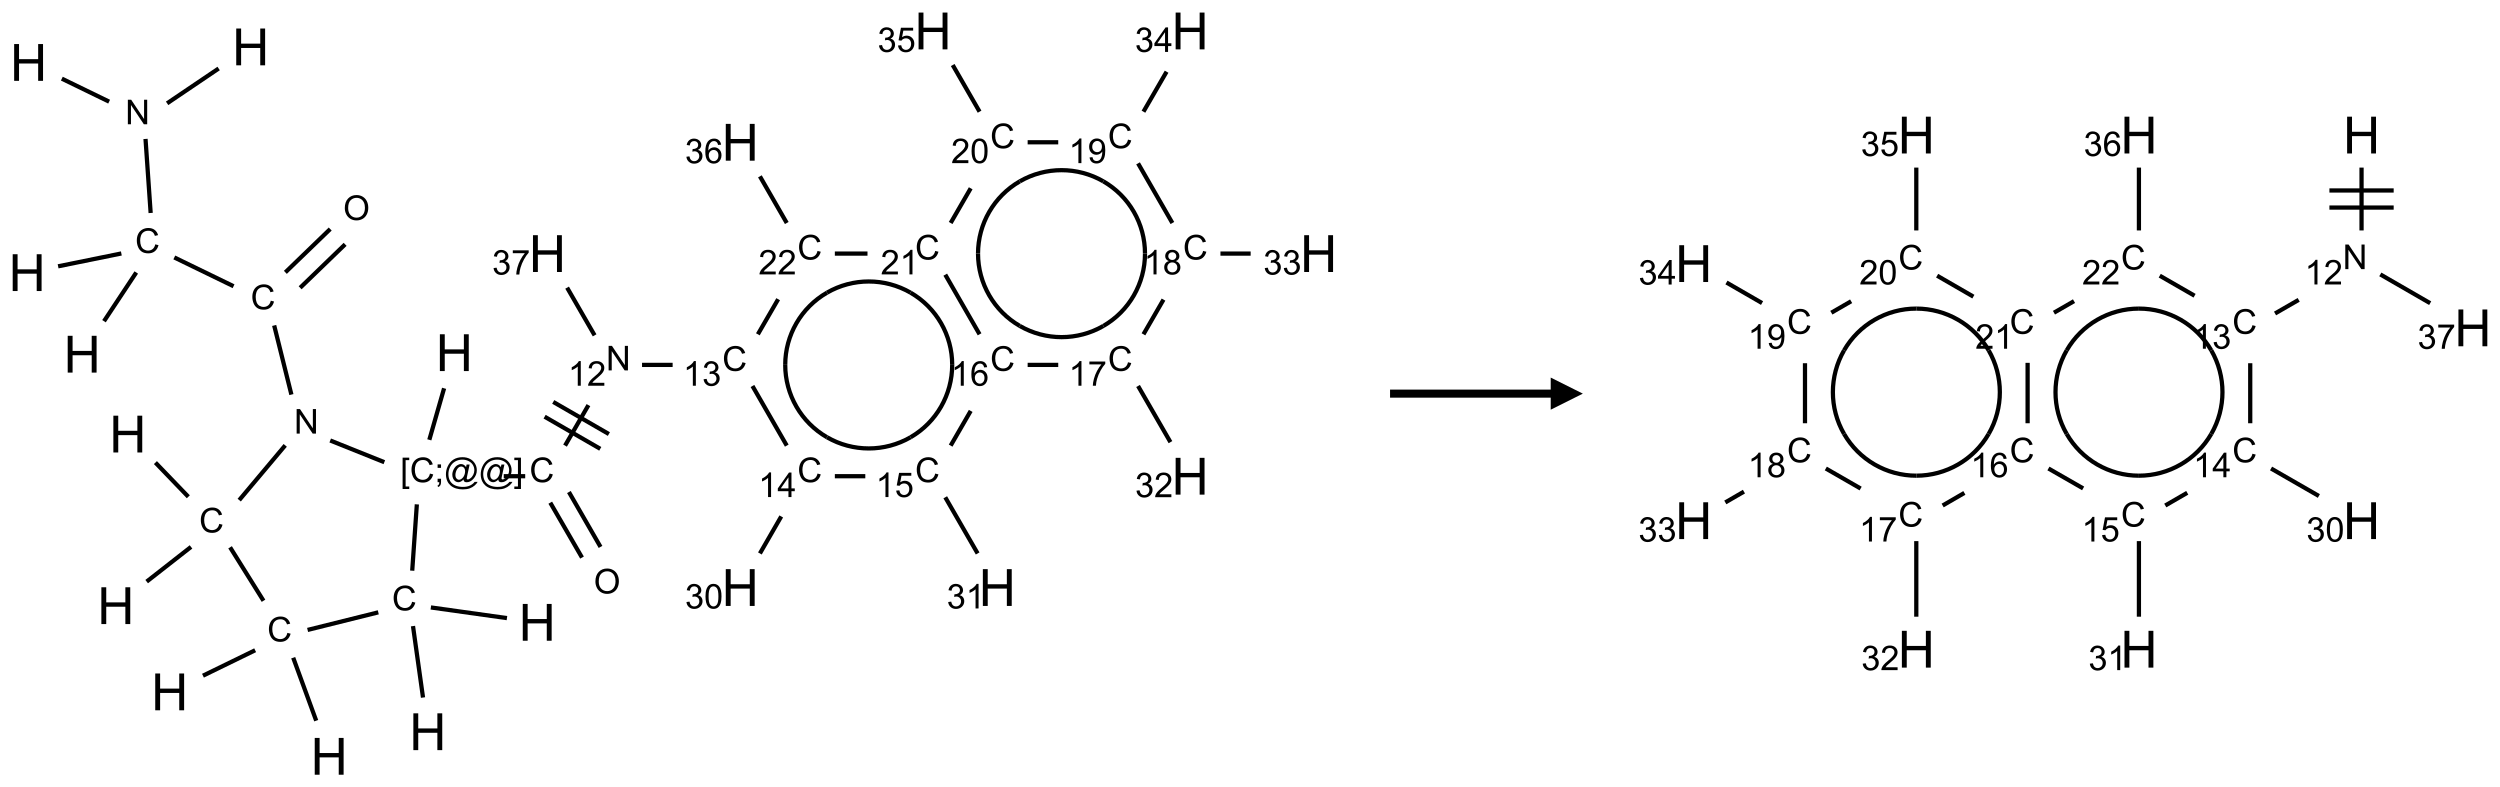<?xml version="1.0" encoding="UTF-8"?>
<svg xmlns="http://www.w3.org/2000/svg" xmlns:xlink="http://www.w3.org/1999/xlink" width="778" height="245" viewBox="0 0 778 245">
<defs>
<g>
<g id="glyph-0-0">
<path d="M 2 0 L 2 -10 L 10 -10 L 10 0 Z M 2.25 -0.25 L 9.75 -0.25 L 9.75 -9.75 L 2.25 -9.75 Z M 2.25 -0.25 "/>
</g>
<g id="glyph-0-1">
<path d="M 1.281 0 L 1.281 -11.453 L 2.797 -11.453 L 2.797 -6.75 L 8.75 -6.75 L 8.75 -11.453 L 10.266 -11.453 L 10.266 0 L 8.75 0 L 8.75 -5.398 L 2.797 -5.398 L 2.797 0 Z M 1.281 0 "/>
</g>
<g id="glyph-1-0">
<path d="M 1.332 0 L 1.332 -6.668 L 6.668 -6.668 L 6.668 0 Z M 1.5 -0.168 L 6.5 -0.168 L 6.5 -6.5 L 1.5 -6.5 Z M 1.5 -0.168 "/>
</g>
<g id="glyph-1-1">
<path d="M 0.812 0 L 0.812 -7.637 L 1.848 -7.637 L 5.859 -1.641 L 5.859 -7.637 L 6.828 -7.637 L 6.828 0 L 5.793 0 L 1.781 -6 L 1.781 0 Z M 0.812 0 "/>
</g>
<g id="glyph-1-2">
<path d="M 6.27 -2.676 L 7.281 -2.422 C 7.07 -1.594 6.688 -0.961 6.137 -0.523 C 5.586 -0.086 4.914 0.129 4.121 0.129 C 3.297 0.129 2.629 -0.039 2.113 -0.371 C 1.598 -0.707 1.203 -1.191 0.934 -1.828 C 0.664 -2.465 0.531 -3.145 0.531 -3.875 C 0.531 -4.672 0.684 -5.363 0.988 -5.957 C 1.293 -6.547 1.723 -6.996 2.285 -7.305 C 2.844 -7.613 3.461 -7.766 4.137 -7.766 C 4.898 -7.766 5.543 -7.57 6.062 -7.184 C 6.582 -6.793 6.945 -6.246 7.152 -5.543 L 6.156 -5.309 C 5.98 -5.863 5.723 -6.266 5.387 -6.52 C 5.051 -6.773 4.625 -6.902 4.113 -6.902 C 3.527 -6.902 3.039 -6.762 2.645 -6.48 C 2.25 -6.199 1.973 -5.82 1.812 -5.348 C 1.652 -4.871 1.574 -4.383 1.574 -3.879 C 1.574 -3.23 1.668 -2.664 1.855 -2.18 C 2.047 -1.695 2.34 -1.332 2.738 -1.094 C 3.137 -0.855 3.57 -0.734 4.035 -0.734 C 4.602 -0.734 5.082 -0.898 5.473 -1.223 C 5.867 -1.551 6.133 -2.035 6.27 -2.676 Z M 6.27 -2.676 "/>
</g>
<g id="glyph-1-3">
<path d="M 0.516 -3.719 C 0.516 -4.984 0.855 -5.977 1.535 -6.695 C 2.215 -7.414 3.094 -7.77 4.172 -7.77 C 4.875 -7.77 5.512 -7.602 6.078 -7.266 C 6.645 -6.93 7.074 -6.461 7.371 -5.855 C 7.668 -5.254 7.816 -4.57 7.816 -3.809 C 7.816 -3.035 7.66 -2.34 7.348 -1.73 C 7.035 -1.117 6.594 -0.656 6.02 -0.34 C 5.449 -0.027 4.828 0.129 4.168 0.129 C 3.449 0.129 2.805 -0.043 2.238 -0.391 C 1.672 -0.738 1.246 -1.211 0.953 -1.812 C 0.66 -2.414 0.516 -3.047 0.516 -3.719 Z M 1.559 -3.703 C 1.559 -2.781 1.805 -2.059 2.301 -1.527 C 2.793 -1 3.414 -0.734 4.16 -0.734 C 4.922 -0.734 5.547 -1 6.039 -1.535 C 6.531 -2.07 6.777 -2.828 6.777 -3.812 C 6.777 -4.434 6.672 -4.977 6.461 -5.441 C 6.25 -5.902 5.945 -6.262 5.539 -6.52 C 5.133 -6.773 4.68 -6.902 4.176 -6.902 C 3.461 -6.902 2.848 -6.656 2.332 -6.164 C 1.816 -5.672 1.559 -4.852 1.559 -3.703 Z M 1.559 -3.703 "/>
</g>
<g id="glyph-1-4">
<path d="M 0.723 2.121 L 0.723 -7.637 L 2.793 -7.637 L 2.793 -6.859 L 1.66 -6.859 L 1.66 1.344 L 2.793 1.344 L 2.793 2.121 Z M 0.723 2.121 "/>
</g>
<g id="glyph-1-5">
<path d="M 0.949 -4.465 L 0.949 -5.531 L 2.016 -5.531 L 2.016 -4.465 Z M 0.949 0 L 0.949 -1.066 L 2.016 -1.066 L 2.016 0 C 2.016 0.391 1.945 0.711 1.809 0.949 C 1.668 1.191 1.449 1.379 1.145 1.512 L 0.887 1.109 C 1.082 1.023 1.23 0.895 1.324 0.727 C 1.418 0.559 1.469 0.316 1.48 0 Z M 0.949 0 "/>
</g>
<g id="glyph-1-6">
<path d="M 6.047 -0.848 C 5.82 -0.59 5.57 -0.379 5.289 -0.223 C 5.008 -0.062 4.73 0.016 4.449 0.016 C 4.141 0.016 3.84 -0.074 3.547 -0.254 C 3.254 -0.434 3.02 -0.715 2.836 -1.09 C 2.652 -1.465 2.562 -1.875 2.562 -2.324 C 2.562 -2.875 2.703 -3.43 2.988 -3.98 C 3.27 -4.535 3.621 -4.953 4.043 -5.23 C 4.461 -5.508 4.871 -5.645 5.266 -5.645 C 5.566 -5.645 5.855 -5.566 6.129 -5.41 C 6.402 -5.25 6.641 -5.012 6.84 -4.688 L 7.016 -5.496 L 7.949 -5.496 L 7.199 -2 C 7.094 -1.516 7.043 -1.246 7.043 -1.191 C 7.043 -1.098 7.078 -1.02 7.148 -0.949 C 7.219 -0.883 7.305 -0.848 7.406 -0.848 C 7.59 -0.848 7.832 -0.953 8.129 -1.168 C 8.527 -1.445 8.84 -1.816 9.07 -2.285 C 9.301 -2.75 9.418 -3.234 9.418 -3.73 C 9.418 -4.309 9.27 -4.852 8.973 -5.355 C 8.676 -5.859 8.23 -6.262 7.645 -6.562 C 7.055 -6.863 6.406 -7.016 5.691 -7.016 C 4.879 -7.016 4.137 -6.824 3.465 -6.445 C 2.793 -6.066 2.273 -5.52 1.902 -4.809 C 1.535 -4.098 1.348 -3.34 1.348 -2.527 C 1.348 -1.676 1.535 -0.941 1.902 -0.328 C 2.273 0.285 2.809 0.742 3.508 1.035 C 4.207 1.328 4.984 1.473 5.832 1.473 C 6.742 1.473 7.504 1.32 8.121 1.016 C 8.734 0.711 9.195 0.34 9.5 -0.098 L 10.441 -0.098 C 10.266 0.266 9.961 0.637 9.531 1.016 C 9.102 1.395 8.59 1.695 7.996 1.914 C 7.402 2.133 6.688 2.246 5.848 2.246 C 5.078 2.246 4.367 2.145 3.715 1.949 C 3.066 1.75 2.512 1.453 2.051 1.055 C 1.594 0.656 1.25 0.199 1.016 -0.316 C 0.723 -0.973 0.578 -1.684 0.578 -2.441 C 0.578 -3.289 0.75 -4.098 1.098 -4.863 C 1.523 -5.805 2.125 -6.527 2.902 -7.027 C 3.684 -7.527 4.629 -7.777 5.738 -7.777 C 6.602 -7.777 7.375 -7.602 8.059 -7.246 C 8.746 -6.895 9.285 -6.371 9.684 -5.672 C 10.02 -5.07 10.188 -4.418 10.188 -3.715 C 10.188 -2.707 9.832 -1.812 9.125 -1.031 C 8.492 -0.328 7.801 0.02 7.051 0.02 C 6.812 0.02 6.617 -0.016 6.473 -0.09 C 6.324 -0.16 6.215 -0.266 6.145 -0.402 C 6.102 -0.488 6.066 -0.637 6.047 -0.848 Z M 3.527 -2.262 C 3.527 -1.785 3.641 -1.414 3.863 -1.152 C 4.09 -0.887 4.348 -0.754 4.641 -0.754 C 4.836 -0.754 5.039 -0.812 5.254 -0.93 C 5.469 -1.047 5.676 -1.219 5.871 -1.449 C 6.066 -1.676 6.23 -1.969 6.355 -2.32 C 6.48 -2.672 6.543 -3.027 6.543 -3.379 C 6.543 -3.852 6.426 -4.219 6.191 -4.48 C 5.957 -4.738 5.672 -4.871 5.332 -4.871 C 5.109 -4.871 4.902 -4.812 4.707 -4.699 C 4.512 -4.586 4.32 -4.406 4.137 -4.156 C 3.953 -3.906 3.805 -3.602 3.691 -3.246 C 3.582 -2.887 3.527 -2.559 3.527 -2.262 Z M 3.527 -2.262 "/>
</g>
<g id="glyph-1-7">
<path d="M 2.27 2.121 L 0.203 2.121 L 0.203 1.344 L 1.332 1.344 L 1.332 -6.859 L 0.203 -6.859 L 0.203 -7.637 L 2.27 -7.637 Z M 2.27 2.121 "/>
</g>
<g id="glyph-1-8">
<path d="M 3.973 0 L 3.035 0 L 3.035 -5.973 C 2.809 -5.758 2.516 -5.543 2.148 -5.328 C 1.781 -5.113 1.453 -4.953 1.16 -4.844 L 1.16 -5.75 C 1.684 -5.996 2.145 -6.297 2.535 -6.645 C 2.93 -6.996 3.207 -7.336 3.371 -7.668 L 3.973 -7.668 Z M 3.973 0 "/>
</g>
<g id="glyph-1-9">
<path d="M 5.371 -0.902 L 5.371 0 L 0.324 0 C 0.316 -0.227 0.352 -0.441 0.434 -0.652 C 0.562 -0.996 0.766 -1.332 1.051 -1.668 C 1.332 -2 1.742 -2.387 2.277 -2.824 C 3.105 -3.504 3.668 -4.043 3.957 -4.441 C 4.25 -4.84 4.395 -5.215 4.395 -5.566 C 4.395 -5.938 4.262 -6.254 3.996 -6.508 C 3.73 -6.762 3.387 -6.891 2.957 -6.891 C 2.508 -6.891 2.145 -6.754 1.875 -6.484 C 1.605 -6.215 1.469 -5.84 1.465 -5.359 L 0.5 -5.457 C 0.566 -6.176 0.812 -6.727 1.246 -7.102 C 1.676 -7.477 2.254 -7.668 2.98 -7.668 C 3.711 -7.668 4.293 -7.465 4.719 -7.059 C 5.145 -6.652 5.359 -6.148 5.359 -5.547 C 5.359 -5.242 5.297 -4.941 5.172 -4.645 C 5.047 -4.352 4.84 -4.039 4.551 -3.715 C 4.262 -3.387 3.777 -2.938 3.105 -2.371 C 2.543 -1.898 2.18 -1.578 2.02 -1.41 C 1.859 -1.242 1.73 -1.07 1.625 -0.902 Z M 5.371 -0.902 "/>
</g>
<g id="glyph-1-10">
<path d="M 0.449 -2.016 L 1.387 -2.141 C 1.492 -1.609 1.676 -1.227 1.934 -0.992 C 2.191 -0.758 2.508 -0.641 2.879 -0.641 C 3.32 -0.641 3.695 -0.793 3.996 -1.098 C 4.301 -1.402 4.453 -1.781 4.453 -2.234 C 4.453 -2.664 4.312 -3.02 4.031 -3.301 C 3.75 -3.578 3.391 -3.719 2.957 -3.719 C 2.781 -3.719 2.562 -3.684 2.297 -3.613 L 2.402 -4.438 C 2.465 -4.43 2.516 -4.426 2.551 -4.426 C 2.949 -4.426 3.312 -4.531 3.629 -4.738 C 3.949 -4.949 4.109 -5.27 4.109 -5.703 C 4.109 -6.047 3.992 -6.332 3.762 -6.559 C 3.527 -6.785 3.227 -6.895 2.859 -6.895 C 2.496 -6.895 2.191 -6.781 1.949 -6.551 C 1.707 -6.324 1.547 -5.98 1.48 -5.52 L 0.543 -5.688 C 0.656 -6.316 0.918 -6.805 1.324 -7.148 C 1.73 -7.492 2.234 -7.668 2.84 -7.668 C 3.254 -7.668 3.641 -7.578 3.988 -7.398 C 4.34 -7.219 4.609 -6.977 4.793 -6.668 C 4.98 -6.359 5.074 -6.031 5.074 -5.684 C 5.074 -5.352 4.984 -5.051 4.809 -4.781 C 4.629 -4.512 4.367 -4.297 4.02 -4.137 C 4.473 -4.031 4.824 -3.816 5.074 -3.488 C 5.324 -3.16 5.449 -2.75 5.449 -2.254 C 5.449 -1.59 5.203 -1.023 4.719 -0.559 C 4.234 -0.098 3.617 0.137 2.875 0.137 C 2.203 0.137 1.648 -0.062 1.207 -0.465 C 0.762 -0.863 0.512 -1.379 0.449 -2.016 Z M 0.449 -2.016 "/>
</g>
<g id="glyph-1-11">
<path d="M 3.449 0 L 3.449 -1.828 L 0.137 -1.828 L 0.137 -2.688 L 3.621 -7.637 L 4.387 -7.637 L 4.387 -2.688 L 5.418 -2.688 L 5.418 -1.828 L 4.387 -1.828 L 4.387 0 Z M 3.449 -2.688 L 3.449 -6.129 L 1.059 -2.688 Z M 3.449 -2.688 "/>
</g>
<g id="glyph-1-12">
<path d="M 0.441 -3.766 C 0.441 -4.668 0.535 -5.395 0.723 -5.945 C 0.906 -6.496 1.184 -6.922 1.551 -7.219 C 1.918 -7.516 2.375 -7.668 2.934 -7.668 C 3.344 -7.668 3.703 -7.586 4.012 -7.418 C 4.32 -7.254 4.574 -7.016 4.777 -6.707 C 4.977 -6.395 5.137 -6.016 5.25 -5.57 C 5.363 -5.125 5.422 -4.523 5.422 -3.766 C 5.422 -2.871 5.328 -2.148 5.145 -1.598 C 4.961 -1.047 4.688 -0.621 4.32 -0.32 C 3.953 -0.02 3.492 0.129 2.934 0.129 C 2.195 0.129 1.617 -0.133 1.199 -0.66 C 0.695 -1.297 0.441 -2.332 0.441 -3.766 Z M 1.406 -3.766 C 1.406 -2.512 1.555 -1.68 1.848 -1.262 C 2.141 -0.848 2.5 -0.641 2.934 -0.641 C 3.363 -0.641 3.727 -0.848 4.02 -1.266 C 4.312 -1.684 4.457 -2.516 4.457 -3.766 C 4.457 -5.023 4.312 -5.859 4.02 -6.27 C 3.727 -6.684 3.359 -6.891 2.922 -6.891 C 2.492 -6.891 2.148 -6.707 1.891 -6.344 C 1.566 -5.879 1.406 -5.02 1.406 -3.766 Z M 1.406 -3.766 "/>
</g>
<g id="glyph-1-13">
<path d="M 0.441 -2 L 1.426 -2.082 C 1.5 -1.605 1.668 -1.242 1.934 -1.004 C 2.199 -0.762 2.52 -0.641 2.895 -0.641 C 3.348 -0.641 3.73 -0.812 4.043 -1.152 C 4.355 -1.492 4.512 -1.941 4.512 -2.504 C 4.512 -3.039 4.359 -3.461 4.059 -3.77 C 3.758 -4.078 3.367 -4.234 2.879 -4.234 C 2.578 -4.234 2.305 -4.164 2.062 -4.027 C 1.82 -3.891 1.629 -3.715 1.488 -3.496 L 0.609 -3.609 L 1.348 -7.531 L 5.145 -7.531 L 5.145 -6.637 L 2.098 -6.637 L 1.688 -4.582 C 2.145 -4.902 2.625 -5.062 3.129 -5.062 C 3.797 -5.062 4.359 -4.832 4.816 -4.371 C 5.277 -3.91 5.504 -3.312 5.504 -2.59 C 5.504 -1.898 5.305 -1.301 4.902 -0.797 C 4.41 -0.18 3.742 0.129 2.895 0.129 C 2.199 0.129 1.633 -0.062 1.195 -0.453 C 0.758 -0.844 0.504 -1.359 0.441 -2 Z M 0.441 -2 "/>
</g>
<g id="glyph-1-14">
<path d="M 5.309 -5.766 L 4.375 -5.691 C 4.293 -6.059 4.172 -6.328 4.02 -6.496 C 3.766 -6.762 3.453 -6.895 3.082 -6.895 C 2.785 -6.895 2.523 -6.812 2.297 -6.645 C 2 -6.43 1.77 -6.117 1.598 -5.703 C 1.43 -5.289 1.34 -4.703 1.332 -3.938 C 1.559 -4.281 1.836 -4.535 2.16 -4.703 C 2.488 -4.871 2.828 -4.953 3.188 -4.953 C 3.812 -4.953 4.344 -4.723 4.785 -4.262 C 5.223 -3.801 5.441 -3.207 5.441 -2.48 C 5.441 -2 5.34 -1.555 5.133 -1.145 C 4.926 -0.73 4.641 -0.418 4.281 -0.199 C 3.922 0.02 3.512 0.129 3.051 0.129 C 2.27 0.129 1.633 -0.156 1.141 -0.73 C 0.648 -1.305 0.402 -2.254 0.402 -3.574 C 0.402 -5.051 0.672 -6.121 1.219 -6.793 C 1.695 -7.375 2.336 -7.668 3.141 -7.668 C 3.742 -7.668 4.234 -7.5 4.617 -7.16 C 5 -6.824 5.23 -6.359 5.309 -5.766 Z M 1.48 -2.473 C 1.48 -2.152 1.547 -1.844 1.684 -1.547 C 1.82 -1.25 2.016 -1.027 2.262 -0.871 C 2.508 -0.719 2.766 -0.641 3.035 -0.641 C 3.434 -0.641 3.773 -0.801 4.059 -1.121 C 4.344 -1.441 4.484 -1.875 4.484 -2.422 C 4.484 -2.949 4.344 -3.367 4.062 -3.668 C 3.781 -3.973 3.426 -4.125 3 -4.125 C 2.578 -4.125 2.219 -3.973 1.922 -3.668 C 1.625 -3.363 1.48 -2.969 1.48 -2.473 Z M 1.48 -2.473 "/>
</g>
<g id="glyph-1-15">
<path d="M 0.504 -6.637 L 0.504 -7.535 L 5.449 -7.535 L 5.449 -6.809 C 4.961 -6.289 4.48 -5.602 4.004 -4.746 C 3.527 -3.887 3.156 -3.004 2.895 -2.098 C 2.707 -1.461 2.59 -0.762 2.535 0 L 1.574 0 C 1.582 -0.602 1.703 -1.328 1.926 -2.176 C 2.152 -3.027 2.477 -3.848 2.898 -4.637 C 3.32 -5.426 3.77 -6.094 4.246 -6.637 Z M 0.504 -6.637 "/>
</g>
<g id="glyph-1-16">
<path d="M 1.887 -4.141 C 1.496 -4.281 1.207 -4.484 1.02 -4.75 C 0.832 -5.016 0.738 -5.328 0.738 -5.699 C 0.738 -6.254 0.938 -6.719 1.34 -7.098 C 1.738 -7.477 2.27 -7.668 2.934 -7.668 C 3.598 -7.668 4.137 -7.473 4.543 -7.086 C 4.949 -6.699 5.152 -6.227 5.152 -5.672 C 5.152 -5.316 5.059 -5.008 4.871 -4.746 C 4.688 -4.484 4.406 -4.281 4.027 -4.141 C 4.496 -3.988 4.852 -3.742 5.098 -3.402 C 5.34 -3.062 5.465 -2.656 5.465 -2.184 C 5.465 -1.531 5.234 -0.98 4.77 -0.535 C 4.309 -0.09 3.703 0.129 2.949 0.129 C 2.195 0.129 1.586 -0.094 1.125 -0.539 C 0.664 -0.984 0.434 -1.543 0.434 -2.207 C 0.434 -2.703 0.559 -3.121 0.809 -3.457 C 1.062 -3.793 1.422 -4.02 1.887 -4.141 Z M 1.699 -5.73 C 1.699 -5.367 1.812 -5.074 2.047 -4.844 C 2.281 -4.613 2.582 -4.5 2.953 -4.5 C 3.312 -4.5 3.609 -4.613 3.84 -4.84 C 4.07 -5.066 4.188 -5.348 4.188 -5.676 C 4.188 -6.02 4.07 -6.309 3.832 -6.543 C 3.594 -6.777 3.297 -6.895 2.941 -6.895 C 2.586 -6.895 2.289 -6.781 2.051 -6.551 C 1.816 -6.324 1.699 -6.047 1.699 -5.73 Z M 1.395 -2.203 C 1.395 -1.938 1.461 -1.676 1.586 -1.426 C 1.711 -1.176 1.902 -0.984 2.152 -0.848 C 2.402 -0.711 2.672 -0.641 2.957 -0.641 C 3.406 -0.641 3.777 -0.785 4.066 -1.074 C 4.359 -1.363 4.504 -1.727 4.504 -2.172 C 4.504 -2.625 4.355 -2.996 4.055 -3.293 C 3.754 -3.586 3.379 -3.734 2.926 -3.734 C 2.484 -3.734 2.121 -3.59 1.832 -3.297 C 1.543 -3.004 1.395 -2.641 1.395 -2.203 Z M 1.395 -2.203 "/>
</g>
<g id="glyph-1-17">
<path d="M 0.582 -1.766 L 1.484 -1.848 C 1.562 -1.426 1.707 -1.117 1.922 -0.926 C 2.137 -0.734 2.414 -0.641 2.75 -0.641 C 3.039 -0.641 3.289 -0.707 3.508 -0.84 C 3.727 -0.973 3.902 -1.148 4.043 -1.367 C 4.18 -1.586 4.297 -1.887 4.391 -2.262 C 4.484 -2.637 4.531 -3.016 4.531 -3.406 C 4.531 -3.449 4.531 -3.512 4.527 -3.594 C 4.34 -3.297 4.082 -3.055 3.758 -2.867 C 3.434 -2.68 3.082 -2.59 2.703 -2.59 C 2.07 -2.59 1.535 -2.816 1.098 -3.277 C 0.66 -3.734 0.441 -4.34 0.441 -5.09 C 0.441 -5.863 0.672 -6.484 1.129 -6.957 C 1.586 -7.43 2.156 -7.668 2.844 -7.668 C 3.34 -7.668 3.793 -7.531 4.207 -7.266 C 4.617 -7 4.93 -6.617 5.145 -6.121 C 5.355 -5.629 5.465 -4.91 5.465 -3.973 C 5.465 -2.996 5.359 -2.223 5.145 -1.645 C 4.934 -1.066 4.617 -0.625 4.199 -0.324 C 3.781 -0.02 3.293 0.129 2.73 0.129 C 2.133 0.129 1.645 -0.035 1.266 -0.367 C 0.887 -0.699 0.66 -1.164 0.582 -1.766 Z M 4.422 -5.137 C 4.422 -5.676 4.277 -6.102 3.992 -6.418 C 3.707 -6.734 3.359 -6.891 2.957 -6.891 C 2.543 -6.891 2.18 -6.719 1.871 -6.379 C 1.562 -6.039 1.406 -5.598 1.406 -5.059 C 1.406 -4.57 1.555 -4.176 1.848 -3.871 C 2.141 -3.566 2.5 -3.418 2.934 -3.418 C 3.367 -3.418 3.723 -3.57 4.004 -3.871 C 4.281 -4.176 4.422 -4.598 4.422 -5.137 Z M 4.422 -5.137 "/>
</g>
</g>
</defs>
<path fill="none" stroke-width="0.033" stroke-linecap="butt" stroke-linejoin="miter" stroke="rgb(0%, 0%, 0%)" stroke-opacity="1" stroke-miterlimit="10" d="M 1.49 0.292 L 1.089 0.563 " transform="matrix(40, 0, 0, 40, 8.443, 9.637)"/>
<path fill="none" stroke-width="0.033" stroke-linecap="butt" stroke-linejoin="miter" stroke="rgb(0%, 0%, 0%)" stroke-opacity="1" stroke-miterlimit="10" d="M 0.638 0.55 L 0.27 0.371 " transform="matrix(40, 0, 0, 40, 8.443, 9.637)"/>
<path fill="none" stroke-width="0.033" stroke-linecap="butt" stroke-linejoin="miter" stroke="rgb(0%, 0%, 0%)" stroke-opacity="1" stroke-miterlimit="10" d="M 0.921 0.84 L 0.961 1.416 " transform="matrix(40, 0, 0, 40, 8.443, 9.637)"/>
<path fill="none" stroke-width="0.033" stroke-linecap="butt" stroke-linejoin="miter" stroke="rgb(0%, 0%, 0%)" stroke-opacity="1" stroke-miterlimit="10" d="M 0.849 1.879 L 0.598 2.258 " transform="matrix(40, 0, 0, 40, 8.443, 9.637)"/>
<path fill="none" stroke-width="0.033" stroke-linecap="butt" stroke-linejoin="miter" stroke="rgb(0%, 0%, 0%)" stroke-opacity="1" stroke-miterlimit="10" d="M 0.733 1.731 L 0.241 1.831 " transform="matrix(40, 0, 0, 40, 8.443, 9.637)"/>
<path fill="none" stroke-width="0.033" stroke-linecap="butt" stroke-linejoin="miter" stroke="rgb(0%, 0%, 0%)" stroke-opacity="1" stroke-miterlimit="10" d="M 1.145 1.762 L 1.606 1.986 " transform="matrix(40, 0, 0, 40, 8.443, 9.637)"/>
<path fill="none" stroke-width="0.033" stroke-linecap="butt" stroke-linejoin="miter" stroke="rgb(0%, 0%, 0%)" stroke-opacity="1" stroke-miterlimit="10" d="M 2.124 1.998 L 2.474 1.66 " transform="matrix(40, 0, 0, 40, 8.443, 9.637)"/>
<path fill="none" stroke-width="0.033" stroke-linecap="butt" stroke-linejoin="miter" stroke="rgb(0%, 0%, 0%)" stroke-opacity="1" stroke-miterlimit="10" d="M 2.009 1.878 L 2.358 1.541 " transform="matrix(40, 0, 0, 40, 8.443, 9.637)"/>
<path fill="none" stroke-width="0.033" stroke-linecap="butt" stroke-linejoin="miter" stroke="rgb(0%, 0%, 0%)" stroke-opacity="1" stroke-miterlimit="10" d="M 1.922 2.291 L 2.056 2.829 " transform="matrix(40, 0, 0, 40, 8.443, 9.637)"/>
<path fill="none" stroke-width="0.033" stroke-linecap="butt" stroke-linejoin="miter" stroke="rgb(0%, 0%, 0%)" stroke-opacity="1" stroke-miterlimit="10" d="M 2.008 3.224 L 1.65 3.65 " transform="matrix(40, 0, 0, 40, 8.443, 9.637)"/>
<path fill="none" stroke-width="0.033" stroke-linecap="butt" stroke-linejoin="miter" stroke="rgb(0%, 0%, 0%)" stroke-opacity="1" stroke-miterlimit="10" d="M 1.254 3.624 L 0.998 3.358 " transform="matrix(40, 0, 0, 40, 8.443, 9.637)"/>
<path fill="none" stroke-width="0.033" stroke-linecap="butt" stroke-linejoin="miter" stroke="rgb(0%, 0%, 0%)" stroke-opacity="1" stroke-miterlimit="10" d="M 1.275 4.014 L 0.93 4.284 " transform="matrix(40, 0, 0, 40, 8.443, 9.637)"/>
<path fill="none" stroke-width="0.033" stroke-linecap="butt" stroke-linejoin="miter" stroke="rgb(0%, 0%, 0%)" stroke-opacity="1" stroke-miterlimit="10" d="M 1.579 4.017 L 1.839 4.433 " transform="matrix(40, 0, 0, 40, 8.443, 9.637)"/>
<path fill="none" stroke-width="0.033" stroke-linecap="butt" stroke-linejoin="miter" stroke="rgb(0%, 0%, 0%)" stroke-opacity="1" stroke-miterlimit="10" d="M 2.07 4.876 L 2.249 5.366 " transform="matrix(40, 0, 0, 40, 8.443, 9.637)"/>
<path fill="none" stroke-width="0.033" stroke-linecap="butt" stroke-linejoin="miter" stroke="rgb(0%, 0%, 0%)" stroke-opacity="1" stroke-miterlimit="10" d="M 1.774 4.818 L 1.368 5.016 " transform="matrix(40, 0, 0, 40, 8.443, 9.637)"/>
<path fill="none" stroke-width="0.033" stroke-linecap="butt" stroke-linejoin="miter" stroke="rgb(0%, 0%, 0%)" stroke-opacity="1" stroke-miterlimit="10" d="M 2.182 4.66 L 2.732 4.523 " transform="matrix(40, 0, 0, 40, 8.443, 9.637)"/>
<path fill="none" stroke-width="0.033" stroke-linecap="butt" stroke-linejoin="miter" stroke="rgb(0%, 0%, 0%)" stroke-opacity="1" stroke-miterlimit="10" d="M 3.141 4.485 L 3.733 4.568 " transform="matrix(40, 0, 0, 40, 8.443, 9.637)"/>
<path fill="none" stroke-width="0.033" stroke-linecap="butt" stroke-linejoin="miter" stroke="rgb(0%, 0%, 0%)" stroke-opacity="1" stroke-miterlimit="10" d="M 3.002 4.63 L 3.08 5.186 " transform="matrix(40, 0, 0, 40, 8.443, 9.637)"/>
<path fill="none" stroke-width="0.033" stroke-linecap="butt" stroke-linejoin="miter" stroke="rgb(0%, 0%, 0%)" stroke-opacity="1" stroke-miterlimit="10" d="M 2.996 4.199 L 3.032 3.683 " transform="matrix(40, 0, 0, 40, 8.443, 9.637)"/>
<path fill="none" stroke-width="0.033" stroke-linecap="butt" stroke-linejoin="miter" stroke="rgb(0%, 0%, 0%)" stroke-opacity="1" stroke-miterlimit="10" d="M 2.779 3.355 L 2.358 3.186 " transform="matrix(40, 0, 0, 40, 8.443, 9.637)"/>
<path fill="none" stroke-width="0.033" stroke-linecap="butt" stroke-linejoin="miter" stroke="rgb(0%, 0%, 0%)" stroke-opacity="1" stroke-miterlimit="10" d="M 3.129 3.181 L 3.244 2.78 " transform="matrix(40, 0, 0, 40, 8.443, 9.637)"/>
<path fill="none" stroke-width="0.033" stroke-linecap="butt" stroke-linejoin="miter" stroke="rgb(0%, 0%, 0%)" stroke-opacity="1" stroke-miterlimit="10" d="M 3.708 3.464 L 3.875 3.464 " transform="matrix(40, 0, 0, 40, 8.443, 9.637)"/>
<path fill="none" stroke-width="0.033" stroke-linecap="butt" stroke-linejoin="miter" stroke="rgb(0%, 0%, 0%)" stroke-opacity="1" stroke-miterlimit="10" d="M 4.07 3.67 L 4.317 4.097 " transform="matrix(40, 0, 0, 40, 8.443, 9.637)"/>
<path fill="none" stroke-width="0.033" stroke-linecap="butt" stroke-linejoin="miter" stroke="rgb(0%, 0%, 0%)" stroke-opacity="1" stroke-miterlimit="10" d="M 4.215 3.587 L 4.461 4.014 " transform="matrix(40, 0, 0, 40, 8.443, 9.637)"/>
<path fill="none" stroke-width="0.033" stroke-linecap="butt" stroke-linejoin="miter" stroke="rgb(0%, 0%, 0%)" stroke-opacity="1" stroke-miterlimit="10" d="M 4.185 3.226 L 4.367 2.911 " transform="matrix(40, 0, 0, 40, 8.443, 9.637)"/>
<path fill="none" stroke-width="0.033" stroke-linecap="butt" stroke-linejoin="miter" stroke="rgb(0%, 0%, 0%)" stroke-opacity="1" stroke-miterlimit="10" d="M 4.526 3.136 L 4.093 2.886 " transform="matrix(40, 0, 0, 40, 8.443, 9.637)"/>
<path fill="none" stroke-width="0.033" stroke-linecap="butt" stroke-linejoin="miter" stroke="rgb(0%, 0%, 0%)" stroke-opacity="1" stroke-miterlimit="10" d="M 4.459 3.251 L 4.026 3.001 " transform="matrix(40, 0, 0, 40, 8.443, 9.637)"/>
<path fill="none" stroke-width="0.033" stroke-linecap="butt" stroke-linejoin="miter" stroke="rgb(0%, 0%, 0%)" stroke-opacity="1" stroke-miterlimit="10" d="M 4.784 2.598 L 5.022 2.598 " transform="matrix(40, 0, 0, 40, 8.443, 9.637)"/>
<path fill="none" stroke-width="0.033" stroke-linecap="butt" stroke-linejoin="miter" stroke="rgb(0%, 0%, 0%)" stroke-opacity="1" stroke-miterlimit="10" d="M 5.643 2.762 L 5.91 3.226 " transform="matrix(40, 0, 0, 40, 8.443, 9.637)"/>
<path fill="none" stroke-width="0.033" stroke-linecap="butt" stroke-linejoin="miter" stroke="rgb(0%, 0%, 0%)" stroke-opacity="1" stroke-miterlimit="10" d="M 5.867 3.777 L 5.701 4.065 " transform="matrix(40, 0, 0, 40, 8.443, 9.637)"/>
<path fill="none" stroke-width="0.033" stroke-linecap="butt" stroke-linejoin="miter" stroke="rgb(0%, 0%, 0%)" stroke-opacity="1" stroke-miterlimit="10" d="M 6.284 3.464 L 6.521 3.464 " transform="matrix(40, 0, 0, 40, 8.443, 9.637)"/>
<path fill="none" stroke-width="0.033" stroke-linecap="butt" stroke-linejoin="miter" stroke="rgb(0%, 0%, 0%)" stroke-opacity="1" stroke-miterlimit="10" d="M 7.143 3.628 L 7.395 4.065 " transform="matrix(40, 0, 0, 40, 8.443, 9.637)"/>
<path fill="none" stroke-width="0.033" stroke-linecap="butt" stroke-linejoin="miter" stroke="rgb(0%, 0%, 0%)" stroke-opacity="1" stroke-miterlimit="10" d="M 7.185 3.226 L 7.341 2.956 " transform="matrix(40, 0, 0, 40, 8.443, 9.637)"/>
<path fill="none" stroke-width="0.033" stroke-linecap="butt" stroke-linejoin="miter" stroke="rgb(0%, 0%, 0%)" stroke-opacity="1" stroke-miterlimit="10" d="M 7.784 2.598 L 8.022 2.598 " transform="matrix(40, 0, 0, 40, 8.443, 9.637)"/>
<path fill="none" stroke-width="0.033" stroke-linecap="butt" stroke-linejoin="miter" stroke="rgb(0%, 0%, 0%)" stroke-opacity="1" stroke-miterlimit="10" d="M 8.643 2.762 L 8.895 3.199 " transform="matrix(40, 0, 0, 40, 8.443, 9.637)"/>
<path fill="none" stroke-width="0.033" stroke-linecap="butt" stroke-linejoin="miter" stroke="rgb(0%, 0%, 0%)" stroke-opacity="1" stroke-miterlimit="10" d="M 8.685 2.36 L 8.841 2.09 " transform="matrix(40, 0, 0, 40, 8.443, 9.637)"/>
<path fill="none" stroke-width="0.033" stroke-linecap="butt" stroke-linejoin="miter" stroke="rgb(0%, 0%, 0%)" stroke-opacity="1" stroke-miterlimit="10" d="M 9.284 1.732 L 9.519 1.732 " transform="matrix(40, 0, 0, 40, 8.443, 9.637)"/>
<path fill="none" stroke-width="0.033" stroke-linecap="butt" stroke-linejoin="miter" stroke="rgb(0%, 0%, 0%)" stroke-opacity="1" stroke-miterlimit="10" d="M 8.91 1.494 L 8.643 1.03 " transform="matrix(40, 0, 0, 40, 8.443, 9.637)"/>
<path fill="none" stroke-width="0.033" stroke-linecap="butt" stroke-linejoin="miter" stroke="rgb(0%, 0%, 0%)" stroke-opacity="1" stroke-miterlimit="10" d="M 8.685 0.628 L 8.865 0.317 " transform="matrix(40, 0, 0, 40, 8.443, 9.637)"/>
<path fill="none" stroke-width="0.033" stroke-linecap="butt" stroke-linejoin="miter" stroke="rgb(0%, 0%, 0%)" stroke-opacity="1" stroke-miterlimit="10" d="M 8.022 0.866 L 7.784 0.866 " transform="matrix(40, 0, 0, 40, 8.443, 9.637)"/>
<path fill="none" stroke-width="0.033" stroke-linecap="butt" stroke-linejoin="miter" stroke="rgb(0%, 0%, 0%)" stroke-opacity="1" stroke-miterlimit="10" d="M 7.41 0.628 L 7.201 0.265 " transform="matrix(40, 0, 0, 40, 8.443, 9.637)"/>
<path fill="none" stroke-width="0.033" stroke-linecap="butt" stroke-linejoin="miter" stroke="rgb(0%, 0%, 0%)" stroke-opacity="1" stroke-miterlimit="10" d="M 7.341 1.224 L 7.185 1.494 " transform="matrix(40, 0, 0, 40, 8.443, 9.637)"/>
<path fill="none" stroke-width="0.033" stroke-linecap="butt" stroke-linejoin="miter" stroke="rgb(0%, 0%, 0%)" stroke-opacity="1" stroke-miterlimit="10" d="M 7.143 1.896 L 7.41 2.36 " transform="matrix(40, 0, 0, 40, 8.443, 9.637)"/>
<path fill="none" stroke-width="0.033" stroke-linecap="butt" stroke-linejoin="miter" stroke="rgb(0%, 0%, 0%)" stroke-opacity="1" stroke-miterlimit="10" d="M 6.538 1.732 L 6.284 1.732 " transform="matrix(40, 0, 0, 40, 8.443, 9.637)"/>
<path fill="none" stroke-width="0.033" stroke-linecap="butt" stroke-linejoin="miter" stroke="rgb(0%, 0%, 0%)" stroke-opacity="1" stroke-miterlimit="10" d="M 5.843 2.087 L 5.685 2.36 " transform="matrix(40, 0, 0, 40, 8.443, 9.637)"/>
<path fill="none" stroke-width="0.033" stroke-linecap="butt" stroke-linejoin="miter" stroke="rgb(0%, 0%, 0%)" stroke-opacity="1" stroke-miterlimit="10" d="M 5.91 1.494 L 5.701 1.131 " transform="matrix(40, 0, 0, 40, 8.443, 9.637)"/>
<path fill="none" stroke-width="0.033" stroke-linecap="butt" stroke-linejoin="miter" stroke="rgb(0%, 0%, 0%)" stroke-opacity="1" stroke-miterlimit="10" d="M 4.415 2.368 L 4.201 1.997 " transform="matrix(40, 0, 0, 40, 8.443, 9.637)"/>
<path fill="none" stroke-width="0.033" stroke-linecap="butt" stroke-linejoin="miter" stroke="rgb(0%, 0%, 0%)" stroke-opacity="1" stroke-miterlimit="10" d="M 6.223 3.161 C 6.022 3.045 5.898 2.83 5.898 2.598 " transform="matrix(40, 0, 0, 40, 8.443, 9.637)"/>
<path fill="none" stroke-width="0.033" stroke-linecap="butt" stroke-linejoin="miter" stroke="rgb(0%, 0%, 0%)" stroke-opacity="1" stroke-miterlimit="10" d="M 6.873 3.161 C 6.672 3.277 6.424 3.277 6.223 3.161 " transform="matrix(40, 0, 0, 40, 8.443, 9.637)"/>
<path fill="none" stroke-width="0.033" stroke-linecap="butt" stroke-linejoin="miter" stroke="rgb(0%, 0%, 0%)" stroke-opacity="1" stroke-miterlimit="10" d="M 7.197 2.598 C 7.197 2.83 7.074 3.045 6.873 3.161 " transform="matrix(40, 0, 0, 40, 8.443, 9.637)"/>
<path fill="none" stroke-width="0.033" stroke-linecap="butt" stroke-linejoin="miter" stroke="rgb(0%, 0%, 0%)" stroke-opacity="1" stroke-miterlimit="10" d="M 6.873 2.036 C 7.074 2.152 7.197 2.366 7.197 2.598 " transform="matrix(40, 0, 0, 40, 8.443, 9.637)"/>
<path fill="none" stroke-width="0.033" stroke-linecap="butt" stroke-linejoin="miter" stroke="rgb(0%, 0%, 0%)" stroke-opacity="1" stroke-miterlimit="10" d="M 6.223 2.036 C 6.424 1.92 6.672 1.92 6.873 2.036 " transform="matrix(40, 0, 0, 40, 8.443, 9.637)"/>
<path fill="none" stroke-width="0.033" stroke-linecap="butt" stroke-linejoin="miter" stroke="rgb(0%, 0%, 0%)" stroke-opacity="1" stroke-miterlimit="10" d="M 5.898 2.598 C 5.898 2.366 6.022 2.152 6.223 2.036 " transform="matrix(40, 0, 0, 40, 8.443, 9.637)"/>
<path fill="none" stroke-width="0.033" stroke-linecap="butt" stroke-linejoin="miter" stroke="rgb(0%, 0%, 0%)" stroke-opacity="1" stroke-miterlimit="10" d="M 8.373 2.295 C 8.172 2.411 7.924 2.411 7.723 2.295 " transform="matrix(40, 0, 0, 40, 8.443, 9.637)"/>
<path fill="none" stroke-width="0.033" stroke-linecap="butt" stroke-linejoin="miter" stroke="rgb(0%, 0%, 0%)" stroke-opacity="1" stroke-miterlimit="10" d="M 8.697 1.732 C 8.697 1.964 8.574 2.179 8.373 2.295 " transform="matrix(40, 0, 0, 40, 8.443, 9.637)"/>
<path fill="none" stroke-width="0.033" stroke-linecap="butt" stroke-linejoin="miter" stroke="rgb(0%, 0%, 0%)" stroke-opacity="1" stroke-miterlimit="10" d="M 8.373 1.17 C 8.574 1.286 8.697 1.5 8.697 1.732 " transform="matrix(40, 0, 0, 40, 8.443, 9.637)"/>
<path fill="none" stroke-width="0.033" stroke-linecap="butt" stroke-linejoin="miter" stroke="rgb(0%, 0%, 0%)" stroke-opacity="1" stroke-miterlimit="10" d="M 7.723 1.17 C 7.924 1.054 8.172 1.054 8.373 1.17 " transform="matrix(40, 0, 0, 40, 8.443, 9.637)"/>
<path fill="none" stroke-width="0.033" stroke-linecap="butt" stroke-linejoin="miter" stroke="rgb(0%, 0%, 0%)" stroke-opacity="1" stroke-miterlimit="10" d="M 7.398 1.732 C 7.398 1.5 7.522 1.286 7.723 1.17 " transform="matrix(40, 0, 0, 40, 8.443, 9.637)"/>
<path fill="none" stroke-width="0.033" stroke-linecap="butt" stroke-linejoin="miter" stroke="rgb(0%, 0%, 0%)" stroke-opacity="1" stroke-miterlimit="10" d="M 7.723 2.295 C 7.522 2.179 7.398 1.964 7.398 1.732 " transform="matrix(40, 0, 0, 40, 8.443, 9.637)"/>
<g fill="rgb(0%, 0%, 0%)" fill-opacity="1">
<use xlink:href="#glyph-0-1" x="72.238" y="20.328"/>
</g>
<g fill="rgb(0%, 0%, 0%)" fill-opacity="1">
<use xlink:href="#glyph-1-1" x="38.977" y="38.68"/>
</g>
<g fill="rgb(0%, 0%, 0%)" fill-opacity="1">
<use xlink:href="#glyph-0-1" x="3.125" y="25.16"/>
</g>
<g fill="rgb(0%, 0%, 0%)" fill-opacity="1">
<use xlink:href="#glyph-1-2" x="42.047" y="78.715"/>
</g>
<g fill="rgb(0%, 0%, 0%)" fill-opacity="1">
<use xlink:href="#glyph-0-1" x="19.789" y="115.953"/>
</g>
<g fill="rgb(0%, 0%, 0%)" fill-opacity="1">
<use xlink:href="#glyph-0-1" x="2.672" y="90.57"/>
</g>
<g fill="rgb(0%, 0%, 0%)" fill-opacity="1">
<use xlink:href="#glyph-1-2" x="78" y="96.25"/>
</g>
<g fill="rgb(0%, 0%, 0%)" fill-opacity="1">
<use xlink:href="#glyph-1-3" x="106.789" y="68.469"/>
</g>
<g fill="rgb(0%, 0%, 0%)" fill-opacity="1">
<use xlink:href="#glyph-1-1" x="91.504" y="134.93"/>
</g>
<g fill="rgb(0%, 0%, 0%)" fill-opacity="1">
<use xlink:href="#glyph-1-2" x="61.965" y="165.703"/>
</g>
<g fill="rgb(0%, 0%, 0%)" fill-opacity="1">
<use xlink:href="#glyph-0-1" x="34" y="140.812"/>
</g>
<g fill="rgb(0%, 0%, 0%)" fill-opacity="1">
<use xlink:href="#glyph-0-1" x="30.266" y="194.211"/>
</g>
<g fill="rgb(0%, 0%, 0%)" fill-opacity="1">
<use xlink:href="#glyph-1-2" x="83.16" y="199.625"/>
</g>
<g fill="rgb(0%, 0%, 0%)" fill-opacity="1">
<use xlink:href="#glyph-0-1" x="96.664" y="241.094"/>
</g>
<g fill="rgb(0%, 0%, 0%)" fill-opacity="1">
<use xlink:href="#glyph-0-1" x="47.031" y="221.043"/>
</g>
<g fill="rgb(0%, 0%, 0%)" fill-opacity="1">
<use xlink:href="#glyph-1-2" x="121.973" y="189.949"/>
</g>
<g fill="rgb(0%, 0%, 0%)" fill-opacity="1">
<use xlink:href="#glyph-0-1" x="161.406" y="199.398"/>
</g>
<g fill="rgb(0%, 0%, 0%)" fill-opacity="1">
<use xlink:href="#glyph-0-1" x="127.359" y="233.441"/>
</g>
<g fill="rgb(0%, 0%, 0%)" fill-opacity="1">
<use xlink:href="#glyph-1-4" x="124.566" y="150.055"/>
<use xlink:href="#glyph-1-2" x="127.53" y="150.055"/>
<use xlink:href="#glyph-1-5" x="135.233" y="150.055"/>
<use xlink:href="#glyph-1-6" x="138.197" y="150.055"/>
<use xlink:href="#glyph-1-6" x="149.025" y="150.055"/>
<use xlink:href="#glyph-1-7" x="159.853" y="150.055"/>
</g>
<g fill="rgb(0%, 0%, 0%)" fill-opacity="1">
<use xlink:href="#glyph-0-1" x="135.609" y="115.477"/>
</g>
<g fill="rgb(0%, 0%, 0%)" fill-opacity="1">
<use xlink:href="#glyph-1-2" x="164.762" y="150.047"/>
</g>
<g fill="rgb(0%, 0%, 0%)" fill-opacity="1">
<use xlink:href="#glyph-1-3" x="184.777" y="184.691"/>
</g>
<g fill="rgb(0%, 0%, 0%)" fill-opacity="1">
<use xlink:href="#glyph-1-1" x="188.59" y="115.273"/>
</g>
<g fill="rgb(0%, 0%, 0%)" fill-opacity="1">
<use xlink:href="#glyph-1-8" x="176.766" y="120.039"/>
<use xlink:href="#glyph-1-9" x="182.698" y="120.039"/>
</g>
<g fill="rgb(0%, 0%, 0%)" fill-opacity="1">
<use xlink:href="#glyph-1-2" x="224.762" y="115.406"/>
</g>
<g fill="rgb(0%, 0%, 0%)" fill-opacity="1">
<use xlink:href="#glyph-1-8" x="212.578" y="120.039"/>
<use xlink:href="#glyph-1-10" x="218.51" y="120.039"/>
</g>
<g fill="rgb(0%, 0%, 0%)" fill-opacity="1">
<use xlink:href="#glyph-1-2" x="248.137" y="150.047"/>
</g>
<g fill="rgb(0%, 0%, 0%)" fill-opacity="1">
<use xlink:href="#glyph-1-8" x="235.984" y="154.68"/>
<use xlink:href="#glyph-1-11" x="241.917" y="154.68"/>
</g>
<g fill="rgb(0%, 0%, 0%)" fill-opacity="1">
<use xlink:href="#glyph-0-1" x="224.582" y="188.57"/>
</g>
<g fill="rgb(0%, 0%, 0%)" fill-opacity="1">
<use xlink:href="#glyph-1-10" x="213.176" y="189.363"/>
<use xlink:href="#glyph-1-12" x="219.108" y="189.363"/>
</g>
<g fill="rgb(0%, 0%, 0%)" fill-opacity="1">
<use xlink:href="#glyph-1-2" x="284.762" y="150.047"/>
</g>
<g fill="rgb(0%, 0%, 0%)" fill-opacity="1">
<use xlink:href="#glyph-1-8" x="272.52" y="154.68"/>
<use xlink:href="#glyph-1-13" x="278.452" y="154.68"/>
</g>
<g fill="rgb(0%, 0%, 0%)" fill-opacity="1">
<use xlink:href="#glyph-0-1" x="304.582" y="188.57"/>
</g>
<g fill="rgb(0%, 0%, 0%)" fill-opacity="1">
<use xlink:href="#glyph-1-10" x="294.625" y="189.363"/>
<use xlink:href="#glyph-1-8" x="300.557" y="189.363"/>
</g>
<g fill="rgb(0%, 0%, 0%)" fill-opacity="1">
<use xlink:href="#glyph-1-2" x="308.137" y="115.406"/>
</g>
<g fill="rgb(0%, 0%, 0%)" fill-opacity="1">
<use xlink:href="#glyph-1-8" x="295.957" y="120.039"/>
<use xlink:href="#glyph-1-14" x="301.889" y="120.039"/>
</g>
<g fill="rgb(0%, 0%, 0%)" fill-opacity="1">
<use xlink:href="#glyph-1-2" x="344.762" y="115.406"/>
</g>
<g fill="rgb(0%, 0%, 0%)" fill-opacity="1">
<use xlink:href="#glyph-1-8" x="332.578" y="120.039"/>
<use xlink:href="#glyph-1-15" x="338.51" y="120.039"/>
</g>
<g fill="rgb(0%, 0%, 0%)" fill-opacity="1">
<use xlink:href="#glyph-0-1" x="364.582" y="153.93"/>
</g>
<g fill="rgb(0%, 0%, 0%)" fill-opacity="1">
<use xlink:href="#glyph-1-10" x="353.227" y="154.719"/>
<use xlink:href="#glyph-1-9" x="359.159" y="154.719"/>
</g>
<g fill="rgb(0%, 0%, 0%)" fill-opacity="1">
<use xlink:href="#glyph-1-2" x="368.137" y="80.762"/>
</g>
<g fill="rgb(0%, 0%, 0%)" fill-opacity="1">
<use xlink:href="#glyph-1-8" x="355.938" y="85.398"/>
<use xlink:href="#glyph-1-16" x="361.87" y="85.398"/>
</g>
<g fill="rgb(0%, 0%, 0%)" fill-opacity="1">
<use xlink:href="#glyph-0-1" x="404.582" y="84.645"/>
</g>
<g fill="rgb(0%, 0%, 0%)" fill-opacity="1">
<use xlink:href="#glyph-1-10" x="393.148" y="85.438"/>
<use xlink:href="#glyph-1-10" x="399.081" y="85.438"/>
</g>
<g fill="rgb(0%, 0%, 0%)" fill-opacity="1">
<use xlink:href="#glyph-1-2" x="344.762" y="46.121"/>
</g>
<g fill="rgb(0%, 0%, 0%)" fill-opacity="1">
<use xlink:href="#glyph-1-8" x="332.562" y="50.758"/>
<use xlink:href="#glyph-1-17" x="338.495" y="50.758"/>
</g>
<g fill="rgb(0%, 0%, 0%)" fill-opacity="1">
<use xlink:href="#glyph-0-1" x="364.582" y="15.363"/>
</g>
<g fill="rgb(0%, 0%, 0%)" fill-opacity="1">
<use xlink:href="#glyph-1-10" x="353.18" y="16.156"/>
<use xlink:href="#glyph-1-11" x="359.112" y="16.156"/>
</g>
<g fill="rgb(0%, 0%, 0%)" fill-opacity="1">
<use xlink:href="#glyph-1-2" x="308.137" y="46.121"/>
</g>
<g fill="rgb(0%, 0%, 0%)" fill-opacity="1">
<use xlink:href="#glyph-1-9" x="295.98" y="50.758"/>
<use xlink:href="#glyph-1-12" x="301.913" y="50.758"/>
</g>
<g fill="rgb(0%, 0%, 0%)" fill-opacity="1">
<use xlink:href="#glyph-0-1" x="284.582" y="15.363"/>
</g>
<g fill="rgb(0%, 0%, 0%)" fill-opacity="1">
<use xlink:href="#glyph-1-10" x="273.094" y="16.156"/>
<use xlink:href="#glyph-1-13" x="279.026" y="16.156"/>
</g>
<g fill="rgb(0%, 0%, 0%)" fill-opacity="1">
<use xlink:href="#glyph-1-2" x="284.762" y="80.762"/>
</g>
<g fill="rgb(0%, 0%, 0%)" fill-opacity="1">
<use xlink:href="#glyph-1-9" x="274.055" y="85.398"/>
<use xlink:href="#glyph-1-8" x="279.987" y="85.398"/>
</g>
<g fill="rgb(0%, 0%, 0%)" fill-opacity="1">
<use xlink:href="#glyph-1-2" x="248.137" y="80.762"/>
</g>
<g fill="rgb(0%, 0%, 0%)" fill-opacity="1">
<use xlink:href="#glyph-1-9" x="236.035" y="85.398"/>
<use xlink:href="#glyph-1-9" x="241.967" y="85.398"/>
</g>
<g fill="rgb(0%, 0%, 0%)" fill-opacity="1">
<use xlink:href="#glyph-0-1" x="224.582" y="50.004"/>
</g>
<g fill="rgb(0%, 0%, 0%)" fill-opacity="1">
<use xlink:href="#glyph-1-10" x="213.156" y="50.797"/>
<use xlink:href="#glyph-1-14" x="219.089" y="50.797"/>
</g>
<g fill="rgb(0%, 0%, 0%)" fill-opacity="1">
<use xlink:href="#glyph-0-1" x="164.582" y="84.645"/>
</g>
<g fill="rgb(0%, 0%, 0%)" fill-opacity="1">
<use xlink:href="#glyph-1-10" x="153.148" y="85.438"/>
<use xlink:href="#glyph-1-15" x="159.081" y="85.438"/>
</g>
<path fill-rule="nonzero" fill="rgb(0%, 0%, 0%)" fill-opacity="1" d="M 432.582 123.75 L 482.582 123.75 L 482.582 127.5 L 492.582 122.5 L 482.582 117.5 L 482.582 121.25 L 432.582 121.25 "/>
<path fill="none" stroke-width="0.033" stroke-linecap="butt" stroke-linejoin="miter" stroke="rgb(0%, 0%, 0%)" stroke-opacity="1" stroke-miterlimit="10" d="M 5.196 0.253 L 5.196 0.742 " transform="matrix(40, 0, 0, 40, 527.072, 42.035)"/>
<path fill="none" stroke-width="0.033" stroke-linecap="butt" stroke-linejoin="miter" stroke="rgb(0%, 0%, 0%)" stroke-opacity="1" stroke-miterlimit="10" d="M 4.946 0.564 L 5.446 0.564 " transform="matrix(40, 0, 0, 40, 527.072, 42.035)"/>
<path fill="none" stroke-width="0.033" stroke-linecap="butt" stroke-linejoin="miter" stroke="rgb(0%, 0%, 0%)" stroke-opacity="1" stroke-miterlimit="10" d="M 4.946 0.431 L 5.446 0.431 " transform="matrix(40, 0, 0, 40, 527.072, 42.035)"/>
<path fill="none" stroke-width="0.033" stroke-linecap="butt" stroke-linejoin="miter" stroke="rgb(0%, 0%, 0%)" stroke-opacity="1" stroke-miterlimit="10" d="M 4.707 1.282 L 4.523 1.388 " transform="matrix(40, 0, 0, 40, 527.072, 42.035)"/>
<path fill="none" stroke-width="0.033" stroke-linecap="butt" stroke-linejoin="miter" stroke="rgb(0%, 0%, 0%)" stroke-opacity="1" stroke-miterlimit="10" d="M 4.33 1.775 L 4.33 2.242 " transform="matrix(40, 0, 0, 40, 527.072, 42.035)"/>
<path fill="none" stroke-width="0.033" stroke-linecap="butt" stroke-linejoin="miter" stroke="rgb(0%, 0%, 0%)" stroke-opacity="1" stroke-miterlimit="10" d="M 4.492 2.594 L 4.864 2.808 " transform="matrix(40, 0, 0, 40, 527.072, 42.035)"/>
<path fill="none" stroke-width="0.033" stroke-linecap="butt" stroke-linejoin="miter" stroke="rgb(0%, 0%, 0%)" stroke-opacity="1" stroke-miterlimit="10" d="M 3.84 2.783 L 3.669 2.882 " transform="matrix(40, 0, 0, 40, 527.072, 42.035)"/>
<path fill="none" stroke-width="0.033" stroke-linecap="butt" stroke-linejoin="miter" stroke="rgb(0%, 0%, 0%)" stroke-opacity="1" stroke-miterlimit="10" d="M 3.464 3.159 L 3.464 3.747 " transform="matrix(40, 0, 0, 40, 527.072, 42.035)"/>
<path fill="none" stroke-width="0.033" stroke-linecap="butt" stroke-linejoin="miter" stroke="rgb(0%, 0%, 0%)" stroke-opacity="1" stroke-miterlimit="10" d="M 3.03 2.749 L 2.76 2.594 " transform="matrix(40, 0, 0, 40, 527.072, 42.035)"/>
<path fill="none" stroke-width="0.033" stroke-linecap="butt" stroke-linejoin="miter" stroke="rgb(0%, 0%, 0%)" stroke-opacity="1" stroke-miterlimit="10" d="M 2.106 2.784 L 1.937 2.882 " transform="matrix(40, 0, 0, 40, 527.072, 42.035)"/>
<path fill="none" stroke-width="0.033" stroke-linecap="butt" stroke-linejoin="miter" stroke="rgb(0%, 0%, 0%)" stroke-opacity="1" stroke-miterlimit="10" d="M 1.732 3.159 L 1.732 3.747 " transform="matrix(40, 0, 0, 40, 527.072, 42.035)"/>
<path fill="none" stroke-width="0.033" stroke-linecap="butt" stroke-linejoin="miter" stroke="rgb(0%, 0%, 0%)" stroke-opacity="1" stroke-miterlimit="10" d="M 1.299 2.75 L 1.028 2.594 " transform="matrix(40, 0, 0, 40, 527.072, 42.035)"/>
<path fill="none" stroke-width="0.033" stroke-linecap="butt" stroke-linejoin="miter" stroke="rgb(0%, 0%, 0%)" stroke-opacity="1" stroke-miterlimit="10" d="M 0.391 2.774 L 0.246 2.858 " transform="matrix(40, 0, 0, 40, 527.072, 42.035)"/>
<path fill="none" stroke-width="0.033" stroke-linecap="butt" stroke-linejoin="miter" stroke="rgb(0%, 0%, 0%)" stroke-opacity="1" stroke-miterlimit="10" d="M 0.866 2.242 L 0.866 1.775 " transform="matrix(40, 0, 0, 40, 527.072, 42.035)"/>
<path fill="none" stroke-width="0.033" stroke-linecap="butt" stroke-linejoin="miter" stroke="rgb(0%, 0%, 0%)" stroke-opacity="1" stroke-miterlimit="10" d="M 0.532 1.307 L 0.255 1.147 " transform="matrix(40, 0, 0, 40, 527.072, 42.035)"/>
<path fill="none" stroke-width="0.033" stroke-linecap="butt" stroke-linejoin="miter" stroke="rgb(0%, 0%, 0%)" stroke-opacity="1" stroke-miterlimit="10" d="M 1.071 1.382 L 1.225 1.293 " transform="matrix(40, 0, 0, 40, 527.072, 42.035)"/>
<path fill="none" stroke-width="0.033" stroke-linecap="butt" stroke-linejoin="miter" stroke="rgb(0%, 0%, 0%)" stroke-opacity="1" stroke-miterlimit="10" d="M 1.732 0.742 L 1.732 0.253 " transform="matrix(40, 0, 0, 40, 527.072, 42.035)"/>
<path fill="none" stroke-width="0.033" stroke-linecap="butt" stroke-linejoin="miter" stroke="rgb(0%, 0%, 0%)" stroke-opacity="1" stroke-miterlimit="10" d="M 1.894 1.094 L 2.176 1.257 " transform="matrix(40, 0, 0, 40, 527.072, 42.035)"/>
<path fill="none" stroke-width="0.033" stroke-linecap="butt" stroke-linejoin="miter" stroke="rgb(0%, 0%, 0%)" stroke-opacity="1" stroke-miterlimit="10" d="M 2.598 1.772 L 2.598 2.242 " transform="matrix(40, 0, 0, 40, 527.072, 42.035)"/>
<path fill="none" stroke-width="0.033" stroke-linecap="butt" stroke-linejoin="miter" stroke="rgb(0%, 0%, 0%)" stroke-opacity="1" stroke-miterlimit="10" d="M 2.803 1.382 L 2.959 1.292 " transform="matrix(40, 0, 0, 40, 527.072, 42.035)"/>
<path fill="none" stroke-width="0.033" stroke-linecap="butt" stroke-linejoin="miter" stroke="rgb(0%, 0%, 0%)" stroke-opacity="1" stroke-miterlimit="10" d="M 3.626 1.094 L 3.897 1.25 " transform="matrix(40, 0, 0, 40, 527.072, 42.035)"/>
<path fill="none" stroke-width="0.033" stroke-linecap="butt" stroke-linejoin="miter" stroke="rgb(0%, 0%, 0%)" stroke-opacity="1" stroke-miterlimit="10" d="M 3.464 0.742 L 3.464 0.253 " transform="matrix(40, 0, 0, 40, 527.072, 42.035)"/>
<path fill="none" stroke-width="0.033" stroke-linecap="butt" stroke-linejoin="miter" stroke="rgb(0%, 0%, 0%)" stroke-opacity="1" stroke-miterlimit="10" d="M 5.342 1.084 L 5.73 1.308 " transform="matrix(40, 0, 0, 40, 527.072, 42.035)"/>
<path fill="none" stroke-width="0.033" stroke-linecap="butt" stroke-linejoin="miter" stroke="rgb(0%, 0%, 0%)" stroke-opacity="1" stroke-miterlimit="10" d="M 4.027 1.675 C 4.143 1.876 4.143 2.124 4.027 2.325 " transform="matrix(40, 0, 0, 40, 527.072, 42.035)"/>
<path fill="none" stroke-width="0.033" stroke-linecap="butt" stroke-linejoin="miter" stroke="rgb(0%, 0%, 0%)" stroke-opacity="1" stroke-miterlimit="10" d="M 3.464 1.35 C 3.696 1.35 3.911 1.474 4.027 1.675 " transform="matrix(40, 0, 0, 40, 527.072, 42.035)"/>
<path fill="none" stroke-width="0.033" stroke-linecap="butt" stroke-linejoin="miter" stroke="rgb(0%, 0%, 0%)" stroke-opacity="1" stroke-miterlimit="10" d="M 2.902 1.675 C 3.018 1.474 3.232 1.35 3.464 1.35 " transform="matrix(40, 0, 0, 40, 527.072, 42.035)"/>
<path fill="none" stroke-width="0.033" stroke-linecap="butt" stroke-linejoin="miter" stroke="rgb(0%, 0%, 0%)" stroke-opacity="1" stroke-miterlimit="10" d="M 2.902 2.325 C 2.786 2.124 2.786 1.876 2.902 1.675 " transform="matrix(40, 0, 0, 40, 527.072, 42.035)"/>
<path fill="none" stroke-width="0.033" stroke-linecap="butt" stroke-linejoin="miter" stroke="rgb(0%, 0%, 0%)" stroke-opacity="1" stroke-miterlimit="10" d="M 3.464 2.65 C 3.232 2.65 3.018 2.526 2.902 2.325 " transform="matrix(40, 0, 0, 40, 527.072, 42.035)"/>
<path fill="none" stroke-width="0.033" stroke-linecap="butt" stroke-linejoin="miter" stroke="rgb(0%, 0%, 0%)" stroke-opacity="1" stroke-miterlimit="10" d="M 4.027 2.325 C 3.911 2.526 3.696 2.65 3.464 2.65 " transform="matrix(40, 0, 0, 40, 527.072, 42.035)"/>
<path fill="none" stroke-width="0.033" stroke-linecap="butt" stroke-linejoin="miter" stroke="rgb(0%, 0%, 0%)" stroke-opacity="1" stroke-miterlimit="10" d="M 2.295 2.325 C 2.179 2.526 1.964 2.65 1.732 2.65 " transform="matrix(40, 0, 0, 40, 527.072, 42.035)"/>
<path fill="none" stroke-width="0.033" stroke-linecap="butt" stroke-linejoin="miter" stroke="rgb(0%, 0%, 0%)" stroke-opacity="1" stroke-miterlimit="10" d="M 2.295 1.675 C 2.411 1.876 2.411 2.124 2.295 2.325 " transform="matrix(40, 0, 0, 40, 527.072, 42.035)"/>
<path fill="none" stroke-width="0.033" stroke-linecap="butt" stroke-linejoin="miter" stroke="rgb(0%, 0%, 0%)" stroke-opacity="1" stroke-miterlimit="10" d="M 1.732 1.35 C 1.964 1.35 2.179 1.474 2.295 1.675 " transform="matrix(40, 0, 0, 40, 527.072, 42.035)"/>
<path fill="none" stroke-width="0.033" stroke-linecap="butt" stroke-linejoin="miter" stroke="rgb(0%, 0%, 0%)" stroke-opacity="1" stroke-miterlimit="10" d="M 1.17 1.675 C 1.286 1.474 1.5 1.35 1.732 1.35 " transform="matrix(40, 0, 0, 40, 527.072, 42.035)"/>
<path fill="none" stroke-width="0.033" stroke-linecap="butt" stroke-linejoin="miter" stroke="rgb(0%, 0%, 0%)" stroke-opacity="1" stroke-miterlimit="10" d="M 1.17 2.325 C 1.054 2.124 1.054 1.876 1.17 1.675 " transform="matrix(40, 0, 0, 40, 527.072, 42.035)"/>
<path fill="none" stroke-width="0.033" stroke-linecap="butt" stroke-linejoin="miter" stroke="rgb(0%, 0%, 0%)" stroke-opacity="1" stroke-miterlimit="10" d="M 1.732 2.65 C 1.5 2.65 1.286 2.526 1.17 2.325 " transform="matrix(40, 0, 0, 40, 527.072, 42.035)"/>
<g fill="rgb(0%, 0%, 0%)" fill-opacity="1">
<use xlink:href="#glyph-0-1" x="729.145" y="47.762"/>
</g>
<g fill="rgb(0%, 0%, 0%)" fill-opacity="1">
<use xlink:href="#glyph-1-1" x="729.043" y="83.746"/>
</g>
<g fill="rgb(0%, 0%, 0%)" fill-opacity="1">
<use xlink:href="#glyph-1-8" x="717.219" y="88.516"/>
<use xlink:href="#glyph-1-9" x="723.151" y="88.516"/>
</g>
<g fill="rgb(0%, 0%, 0%)" fill-opacity="1">
<use xlink:href="#glyph-1-2" x="694.684" y="103.879"/>
</g>
<g fill="rgb(0%, 0%, 0%)" fill-opacity="1">
<use xlink:href="#glyph-1-8" x="682.5" y="108.516"/>
<use xlink:href="#glyph-1-10" x="688.432" y="108.516"/>
</g>
<g fill="rgb(0%, 0%, 0%)" fill-opacity="1">
<use xlink:href="#glyph-1-2" x="694.684" y="143.879"/>
</g>
<g fill="rgb(0%, 0%, 0%)" fill-opacity="1">
<use xlink:href="#glyph-1-8" x="682.531" y="148.516"/>
<use xlink:href="#glyph-1-11" x="688.464" y="148.516"/>
</g>
<g fill="rgb(0%, 0%, 0%)" fill-opacity="1">
<use xlink:href="#glyph-0-1" x="729.145" y="167.762"/>
</g>
<g fill="rgb(0%, 0%, 0%)" fill-opacity="1">
<use xlink:href="#glyph-1-10" x="717.738" y="168.555"/>
<use xlink:href="#glyph-1-12" x="723.671" y="168.555"/>
</g>
<g fill="rgb(0%, 0%, 0%)" fill-opacity="1">
<use xlink:href="#glyph-1-2" x="660.043" y="163.879"/>
</g>
<g fill="rgb(0%, 0%, 0%)" fill-opacity="1">
<use xlink:href="#glyph-1-8" x="647.801" y="168.516"/>
<use xlink:href="#glyph-1-13" x="653.733" y="168.516"/>
</g>
<g fill="rgb(0%, 0%, 0%)" fill-opacity="1">
<use xlink:href="#glyph-0-1" x="659.863" y="207.762"/>
</g>
<g fill="rgb(0%, 0%, 0%)" fill-opacity="1">
<use xlink:href="#glyph-1-10" x="649.906" y="208.555"/>
<use xlink:href="#glyph-1-8" x="655.839" y="208.555"/>
</g>
<g fill="rgb(0%, 0%, 0%)" fill-opacity="1">
<use xlink:href="#glyph-1-2" x="625.402" y="143.879"/>
</g>
<g fill="rgb(0%, 0%, 0%)" fill-opacity="1">
<use xlink:href="#glyph-1-8" x="613.223" y="148.516"/>
<use xlink:href="#glyph-1-14" x="619.155" y="148.516"/>
</g>
<g fill="rgb(0%, 0%, 0%)" fill-opacity="1">
<use xlink:href="#glyph-1-2" x="590.762" y="163.879"/>
</g>
<g fill="rgb(0%, 0%, 0%)" fill-opacity="1">
<use xlink:href="#glyph-1-8" x="578.578" y="168.516"/>
<use xlink:href="#glyph-1-15" x="584.51" y="168.516"/>
</g>
<g fill="rgb(0%, 0%, 0%)" fill-opacity="1">
<use xlink:href="#glyph-0-1" x="590.582" y="207.762"/>
</g>
<g fill="rgb(0%, 0%, 0%)" fill-opacity="1">
<use xlink:href="#glyph-1-10" x="579.227" y="208.555"/>
<use xlink:href="#glyph-1-9" x="585.159" y="208.555"/>
</g>
<g fill="rgb(0%, 0%, 0%)" fill-opacity="1">
<use xlink:href="#glyph-1-2" x="556.121" y="143.879"/>
</g>
<g fill="rgb(0%, 0%, 0%)" fill-opacity="1">
<use xlink:href="#glyph-1-8" x="543.922" y="148.516"/>
<use xlink:href="#glyph-1-16" x="549.854" y="148.516"/>
</g>
<g fill="rgb(0%, 0%, 0%)" fill-opacity="1">
<use xlink:href="#glyph-0-1" x="521.301" y="167.762"/>
</g>
<g fill="rgb(0%, 0%, 0%)" fill-opacity="1">
<use xlink:href="#glyph-1-10" x="509.867" y="168.555"/>
<use xlink:href="#glyph-1-10" x="515.799" y="168.555"/>
</g>
<g fill="rgb(0%, 0%, 0%)" fill-opacity="1">
<use xlink:href="#glyph-1-2" x="556.121" y="103.879"/>
</g>
<g fill="rgb(0%, 0%, 0%)" fill-opacity="1">
<use xlink:href="#glyph-1-8" x="543.922" y="108.516"/>
<use xlink:href="#glyph-1-17" x="549.854" y="108.516"/>
</g>
<g fill="rgb(0%, 0%, 0%)" fill-opacity="1">
<use xlink:href="#glyph-0-1" x="521.301" y="87.762"/>
</g>
<g fill="rgb(0%, 0%, 0%)" fill-opacity="1">
<use xlink:href="#glyph-1-10" x="509.898" y="88.555"/>
<use xlink:href="#glyph-1-11" x="515.831" y="88.555"/>
</g>
<g fill="rgb(0%, 0%, 0%)" fill-opacity="1">
<use xlink:href="#glyph-1-2" x="590.762" y="83.879"/>
</g>
<g fill="rgb(0%, 0%, 0%)" fill-opacity="1">
<use xlink:href="#glyph-1-9" x="578.605" y="88.516"/>
<use xlink:href="#glyph-1-12" x="584.538" y="88.516"/>
</g>
<g fill="rgb(0%, 0%, 0%)" fill-opacity="1">
<use xlink:href="#glyph-0-1" x="590.582" y="47.762"/>
</g>
<g fill="rgb(0%, 0%, 0%)" fill-opacity="1">
<use xlink:href="#glyph-1-10" x="579.09" y="48.555"/>
<use xlink:href="#glyph-1-13" x="585.022" y="48.555"/>
</g>
<g fill="rgb(0%, 0%, 0%)" fill-opacity="1">
<use xlink:href="#glyph-1-2" x="625.402" y="103.879"/>
</g>
<g fill="rgb(0%, 0%, 0%)" fill-opacity="1">
<use xlink:href="#glyph-1-9" x="614.695" y="108.516"/>
<use xlink:href="#glyph-1-8" x="620.628" y="108.516"/>
</g>
<g fill="rgb(0%, 0%, 0%)" fill-opacity="1">
<use xlink:href="#glyph-1-2" x="660.043" y="83.879"/>
</g>
<g fill="rgb(0%, 0%, 0%)" fill-opacity="1">
<use xlink:href="#glyph-1-9" x="647.941" y="88.516"/>
<use xlink:href="#glyph-1-9" x="653.874" y="88.516"/>
</g>
<g fill="rgb(0%, 0%, 0%)" fill-opacity="1">
<use xlink:href="#glyph-0-1" x="659.863" y="47.762"/>
</g>
<g fill="rgb(0%, 0%, 0%)" fill-opacity="1">
<use xlink:href="#glyph-1-10" x="648.438" y="48.555"/>
<use xlink:href="#glyph-1-14" x="654.37" y="48.555"/>
</g>
<g fill="rgb(0%, 0%, 0%)" fill-opacity="1">
<use xlink:href="#glyph-0-1" x="763.785" y="107.762"/>
</g>
<g fill="rgb(0%, 0%, 0%)" fill-opacity="1">
<use xlink:href="#glyph-1-10" x="752.352" y="108.555"/>
<use xlink:href="#glyph-1-15" x="758.284" y="108.555"/>
</g>
</svg>
